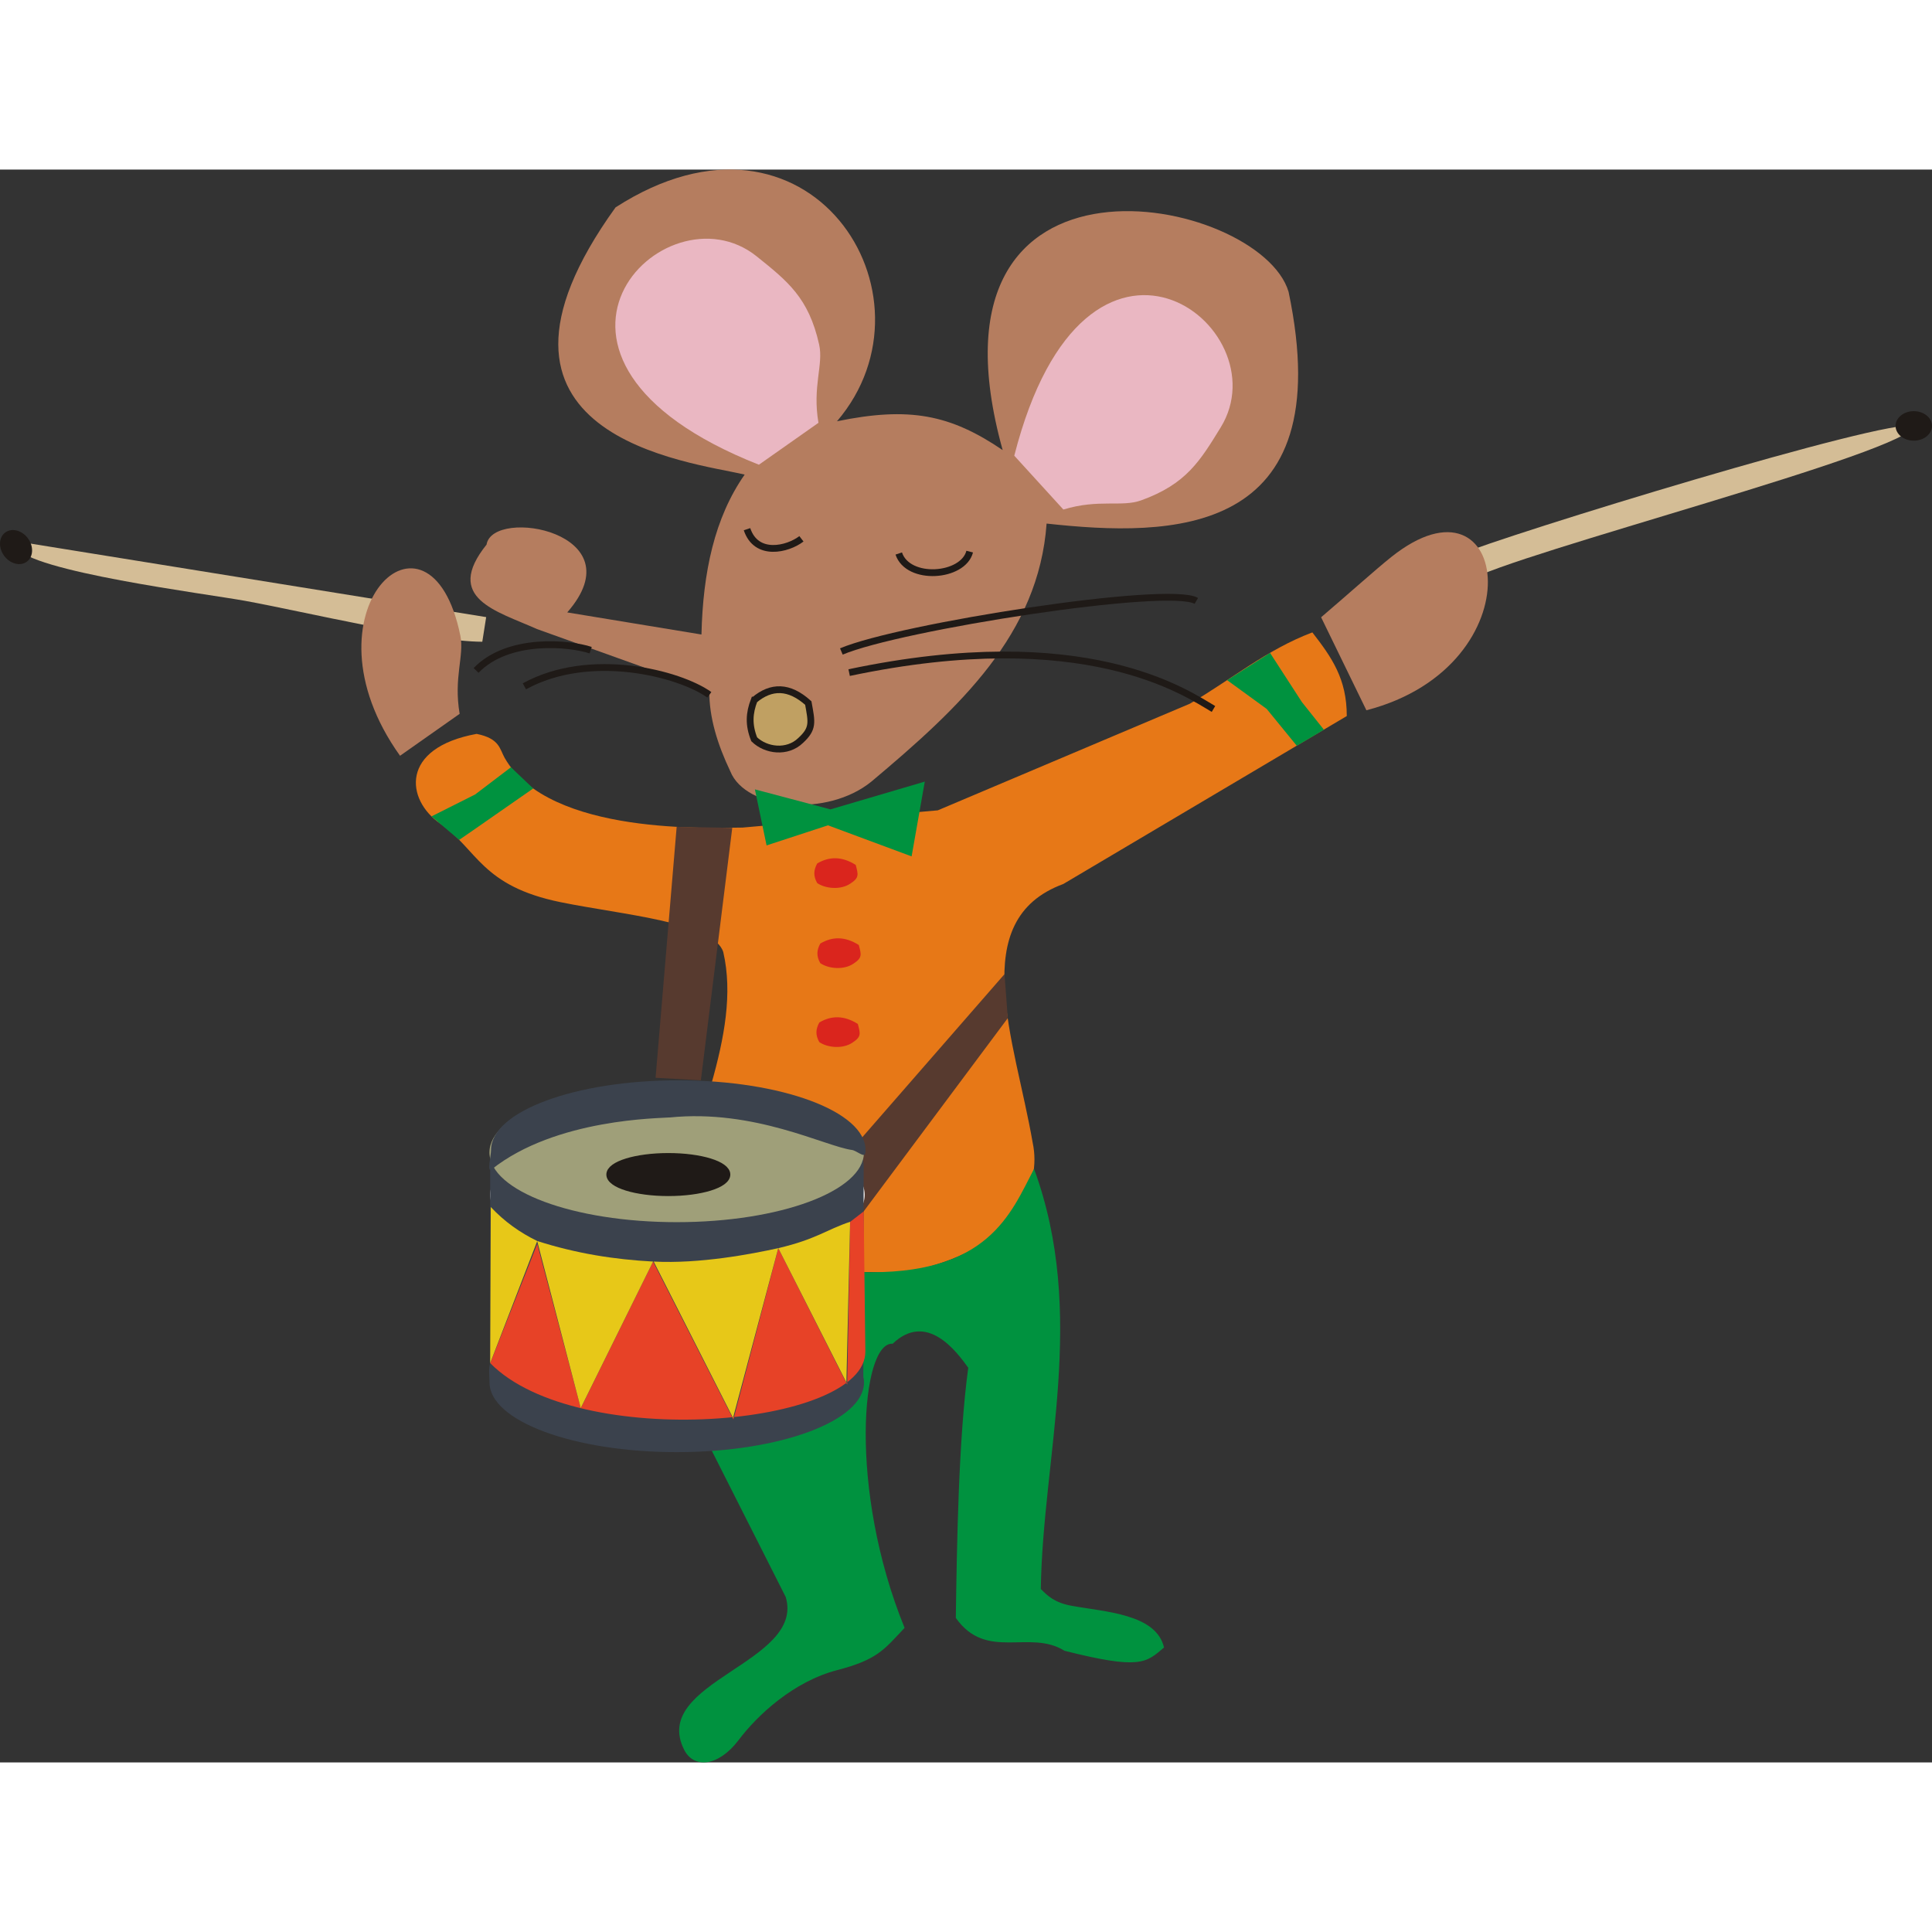<?xml version="1.0" encoding="UTF-8" standalone="no"?>
<!-- Creator: CorelDRAW -->

<svg
   xmlns:dc="http://purl.org/dc/elements/1.1/"
   xmlns:cc="http://creativecommons.org/ns#"
   xmlns:rdf="http://www.w3.org/1999/02/22-rdf-syntax-ns#"
   xmlns:svg="http://www.w3.org/2000/svg"
   xmlns="http://www.w3.org/2000/svg"
   xmlns:sodipodi="http://sodipodi.sourceforge.net/DTD/sodipodi-0.dtd"
   xmlns:inkscape="http://www.inkscape.org/namespaces/inkscape"
   xml:space="preserve"
   width="300px"
   height="300px"
   style="shape-rendering:geometricPrecision; text-rendering:geometricPrecision; image-rendering:optimizeQuality; fill-rule:evenodd; clip-rule:evenodd"
   viewBox="0 0 35.753 29.477"
   id="svg2997"
   version="1.1"
   inkscape:version="0.48.5 r10040"
   sodipodi:docname="Rodent123.svg"><rect x="0" y="0" width="35.753" height="29.477" fill="#333333" stroke="none"/><title
   id="title3151">Rodent</title><sodipodi:namedview
   pagecolor="#ffffff"
   bordercolor="#666666"
   borderopacity="1"
   objecttolerance="10"
   gridtolerance="10"
   guidetolerance="10"
   inkscape:pageopacity="0"
   inkscape:pageshadow="2"
   inkscape:window-width="1366"
   inkscape:window-height="705"
   id="namedview3081"
   showgrid="false"
   inkscape:zoom="1.7266667"
   inkscape:cx="60.521236"
   inkscape:cy="150"
   inkscape:window-x="-8"
   inkscape:window-y="-8"
   inkscape:window-maximized="1"
   inkscape:current-layer="svg2997" />
 <defs
   id="defs2999">
  <style
   type="text/css"
   id="style3001">
   
    .str0 {stroke:#1F1A17;stroke-width:0.126}
    .fil3 {fill:none}
    .fil2 {fill:#00923F}
    .fil7 {fill:#1F1A17}
    .fil8 {fill:#573A2F}
    .fil0 {fill:#B57D5F}
    .fil4 {fill:#C0A062}
    .fil14 {fill:#DA251D}
    .fil1 {fill:#E77817}
    .fil5 {fill:#EAB7C2}
    .fil9 {fill:white}
    .fil10 {fill:#3B424D}
    .fil13 {fill:#9F9F79}
    .fil6 {fill:#D4BD96}
    .fil11 {fill:#E74227}
    .fil12 {fill:#E7C818}
   
  </style>
 </defs>
 <g
   id="Layer_x0020_1">
  <path
   class="fil0"
   d="M13.782 5.645c-0.984,-0.235 -5.46,-0.683 -2.391,-4.945 3.579,-2.307 6.092,1.625 4.098,3.958 1.342,-0.276 2.098,-0.124 3.066,0.533 -1.672,-6.021 4.763,-4.708 5.291,-2.929 0.958,4.567 -2.189,4.539 -4.478,4.289 -0.147,2.044 -1.6,3.396 -3.24,4.773 -0.818,0.669 -2.327,0.526 -2.613,-0.188 -0.236,-0.496 -0.392,-0.993 -0.389,-1.489l-3.189 -1.144c-0.746,-0.335 -1.733,-0.566 -0.933,-1.563 0.112,-0.699 2.791,-0.228 1.493,1.255l2.484 0.409c0.027,-1.146 0.24,-2.16 0.8,-2.96z"
   id="path3005" />
  <path
   class="fil1"
   d="M13.728 12.178l3.626 -0.32 4.664 -1.973c0.756,-0.44 1.419,-1 2.268,-1.32 0.359,0.463 0.638,0.859 0.637,1.548l-5.246 3.108c-1.811,0.667 -0.895,2.878 -0.565,4.796 0.158,0.736 -0.23,2.003 -2.44,2.406 -1.442,-0.091 -3.327,0.203 -4.226,-0.967 0.313,-1.658 1.291,-3.449 0.939,-4.974 -0.172,-0.556 -1.861,-0.689 -3.013,-0.925 -1.471,-0.301 -1.535,-0.978 -2.227,-1.455 -0.636,-0.438 -0.747,-1.399 0.675,-1.659 0.428,0.086 0.425,0.278 0.519,0.444 0.827,1.453 3.886,1.288 4.387,1.29z"
   id="path3007" />
  <path
   class="fil2"
   d="M15.903 20.402c2.389,0.078 2.803,-1.09 3.233,-1.91 0.988,2.7 0.161,5.314 0.125,7.775 0.124,0.127 0.257,0.254 0.564,0.31 0.63,0.116 1.571,0.151 1.716,0.773 -0.334,0.286 -0.443,0.413 -1.841,0.061 -0.65,-0.406 -1.442,0.196 -2.012,-0.608 0.02,-1.371 0.05,-3.299 0.23,-4.63 -0.218,-0.303 -0.768,-1.045 -1.399,-0.444 -0.578,-0.044 -0.824,2.695 0.221,5.258 -0.379,0.401 -0.498,0.587 -1.248,0.782 -0.808,0.21 -1.476,0.834 -1.82,1.29 -0.377,0.501 -0.834,0.536 -1.011,0.184 -0.637,-1.262 2.238,-1.605 1.88,-2.826l-1.775 -3.512c-0.186,-0.718 2.856,-1.892 3.136,-2.503z"
   id="path3009" />
  <path
   class="fil3 str0"
   d="M15.57 8.918c1.072,-0.456 6.059,-1.237 6.569,-0.936"
   id="path3011" />
  <path
   class="fil3 str0"
   d="M15.714 9.309c4.371,-0.922 6.232,0.372 6.742,0.673"
   id="path3013" />
  <path
   class="fil3 str0"
   d="M9.704 9.563c1.218,-0.669 2.873,-0.237 3.423,0.157"
   id="path3015" />
  <path
   class="fil3 str0"
   d="M8.81 9.269c0.594,-0.616 1.726,-0.506 2.121,-0.375"
   id="path3017" />
  <path
   class="fil4 str0"
   d="M13.957 9.818c0.315,-0.266 0.646,-0.265 1.001,0.054 0.064,0.356 0.099,0.472 -0.143,0.694 -0.246,0.237 -0.639,0.189 -0.858,-0.023 -0.106,-0.268 -0.093,-0.484 0,-0.725z"
   id="path3019" />
  <path
   class="fil3 str0"
   d="M13.824 6.655c0.171,0.515 0.752,0.374 1.007,0.178"
   id="path3021" />
  <path
   class="fil3 str0"
   d="M16.632 7.105c0.171,0.515 1.191,0.44 1.313,-0.035"
   id="path3023" />
  <path
   class="fil5"
   d="M15.146 4.686c-0.115,-0.675 0.096,-1.074 0.013,-1.447 -0.194,-0.87 -0.587,-1.175 -1.155,-1.632 -1.705,-1.372 -4.941,1.888 0.04,3.855l1.103 -0.776z"
   id="path3025" />
  <path
   class="fil5"
   d="M19.679 6.291c0.655,-0.199 1.078,-0.04 1.437,-0.169 0.838,-0.302 1.092,-0.73 1.474,-1.351 1.147,-1.864 -2.495,-4.664 -3.82,0.524l0.909 0.997z"
   id="path3027" />
  <path
   class="fil6"
   d="M35.416 4.744c-0.48,-0.154 -7.524,2.005 -8.461,2.4l0.211 0.468c0.83,-0.504 8.213,-2.395 8.25,-2.868z"
   id="path3029" />
  <path
   class="fil0"
   d="M24.448 8.285c0.521,-0.444 0.999,-0.876 1.297,-1.114 2.199,-1.755 2.725,2.009 -0.459,2.835l-0.838 -1.721z"
   id="path3031" />
  <path
   class="fil6"
   d="M8.925 8.739l0.072 -0.457 -8.683 -1.401 -0.017 0.104c0.238,0.45 3.506,0.863 4.239,0.996 1.099,0.201 3.397,0.753 4.389,0.757z"
   id="path3033" />
  <ellipse
   class="fil7"
   transform="matrix(0.043 0.058 -0.058 0.043 0.297 6.986)"
   rx="4.653"
   ry="3.781"
   id="ellipse3035" />
  <ellipse
   class="fil7"
   cx="35.416"
   cy="4.744"
   rx="0.337"
   ry="0.273"
   id="ellipse3037" />
  <polygon
   class="fil8"
   points="18.589,14.889 18.65,15.703 15.961,19.309 15.927,17.942 "
   id="polygon3039" />
  <polygon
   class="fil8"
   points="12.132,16.807 12.97,16.854 13.551,12.182 12.522,12.164 "
   id="polygon3041" />
  <path
   class="fil0"
   d="M8.506 10.072c-0.115,-0.675 0.089,-1.073 0.013,-1.447 -0.561,-2.757 -3.03,-0.453 -1.116,2.223l1.103 -0.776z"
   id="path3043" />
  <ellipse
   class="fil9"
   cx="12.536"
   cy="18.973"
   rx="3.465"
   ry="1.29"
   id="ellipse3045" />
  <path
   class="fil10"
   d="M9.071 18.324c0.529,-1.105 2.121,-1.189 3.465,-1.29 0.766,-0.027 3.434,0.125 3.447,1.421l-0.007 3.991 -6.905 0 0 -4.122z"
   id="path3047" />
  <path
   class="fil10"
   d="M12.524 21.156c-0.181,-0.099 -3.255,0.272 -3.453,0.931 -0.034,0.114 -0.012,0.253 -0.012,0.358 0,0.712 1.551,1.29 3.465,1.29 1.913,0 3.465,-0.578 3.465,-1.29 0,-0.712 -1.786,-0.372 -3.465,-1.29z"
   id="path3049" />
  <path
   class="fil3"
   d="M13.823 23.056c-0.378,0.029 -0.821,0.12 -1.274,0.102 -1.873,-0.077 -3.44,-0.626 -3.465,-1.29 -0.025,-0.663 1.551,-1.29 3.465,-1.29 1.913,0 3.465,0.578 3.465,1.29 0,0.54 -0.859,0.997 -2.116,1.177"
   id="path3051" />
  <path
   class="fil11"
   d="M15.677 22.484l-1.274 -2.523 -0.831 3.168 -1.486 -2.92 -1.338 2.711 -0.806 -3.038 -0.87 2.206c1.612,1.641 6.959,1.183 6.942,-0.219l-0.031 -2.589 -0.25 0.193 -0.055 3.011z"
   id="path3053" />
  <path
   class="fil12"
   d="M9.082 19.199c0.255,0.271 0.54,0.473 0.86,0.629l-0.871 2.259 0.011 -2.889z"
   id="path3055" />
  <path
   class="fil12"
   d="M12.097 20.208c0.858,0.045 1.82,-0.141 2.305,-0.248l-0.837 3.141 -1.468 -2.893z"
   id="path3057" />
  <path
   class="fil12"
   d="M14.402 19.96c0.706,-0.166 0.887,-0.34 1.33,-0.488l-0.069 2.973 -1.26 -2.485z"
   id="path3059" />
  <path
   class="fil12"
   d="M9.942 19.828c0.727,0.232 1.428,0.342 2.144,0.38l-1.339 2.711 -0.806 -3.091z"
   id="path3061" />
  <ellipse
   class="fil13"
   cx="12.523"
   cy="18.189"
   rx="3.465"
   ry="1.29"
   id="ellipse3063" />
  <ellipse
   class="fil7 str0"
   cx="12.368"
   cy="18.598"
   rx="1.084"
   ry="0.335"
   id="ellipse3065" />
  <path
   class="fil10"
   d="M12.39 17.541c-0.162,0.017 -2.101,0.015 -3.291,0.961 -0.093,0.074 -0.012,-0.253 -0.012,-0.358 0,-0.712 1.551,-1.29 3.465,-1.29 1.913,0 3.465,0.578 3.465,1.29 0,0.022 -0.002,0.043 -0.005,0.061 -0.016,0.089 -0.16,-0.05 -0.246,-0.062 -0.5,-0.068 -1.803,-0.762 -3.376,-0.601z"
   id="path3067" />
  <path
   class="fil14"
   d="M15.123 12.841c0.224,-0.133 0.46,-0.133 0.713,0.027 0.046,0.178 0.07,0.236 -0.102,0.347 -0.175,0.118 -0.455,0.095 -0.611,-0.011 -0.076,-0.134 -0.066,-0.242 0,-0.363z"
   id="path3069" />
  <path
   class="fil14"
   d="M15.18 14.323c0.224,-0.133 0.46,-0.133 0.713,0.027 0.046,0.178 0.07,0.236 -0.102,0.347 -0.175,0.118 -0.455,0.095 -0.611,-0.011 -0.076,-0.134 -0.066,-0.242 0,-0.363z"
   id="path3071" />
  <path
   class="fil14"
   d="M15.162 15.784c0.224,-0.133 0.46,-0.133 0.713,0.027 0.046,0.178 0.07,0.236 -0.102,0.347 -0.175,0.118 -0.455,0.095 -0.611,-0.011 -0.076,-0.134 -0.066,-0.242 0,-0.363z"
   id="path3073" />
  <polygon
   class="fil2"
   points="13.97,11.47 15.368,11.84 17.114,11.326 16.87,12.71 15.322,12.135 14.186,12.507 "
   id="polygon3075" />
  <polygon
   class="fil2"
   points="23.503,8.944 24.093,9.855 24.5,10.366 23.998,10.663 23.441,9.981 22.709,9.449 "
   id="polygon3077" />
  <polygon
   class="fil2"
   points="9.867,11.453 8.755,12.227 8.498,12.404 7.985,11.97 8.793,11.564 9.455,11.061 "
   id="polygon3079" />
 </g>
</svg>